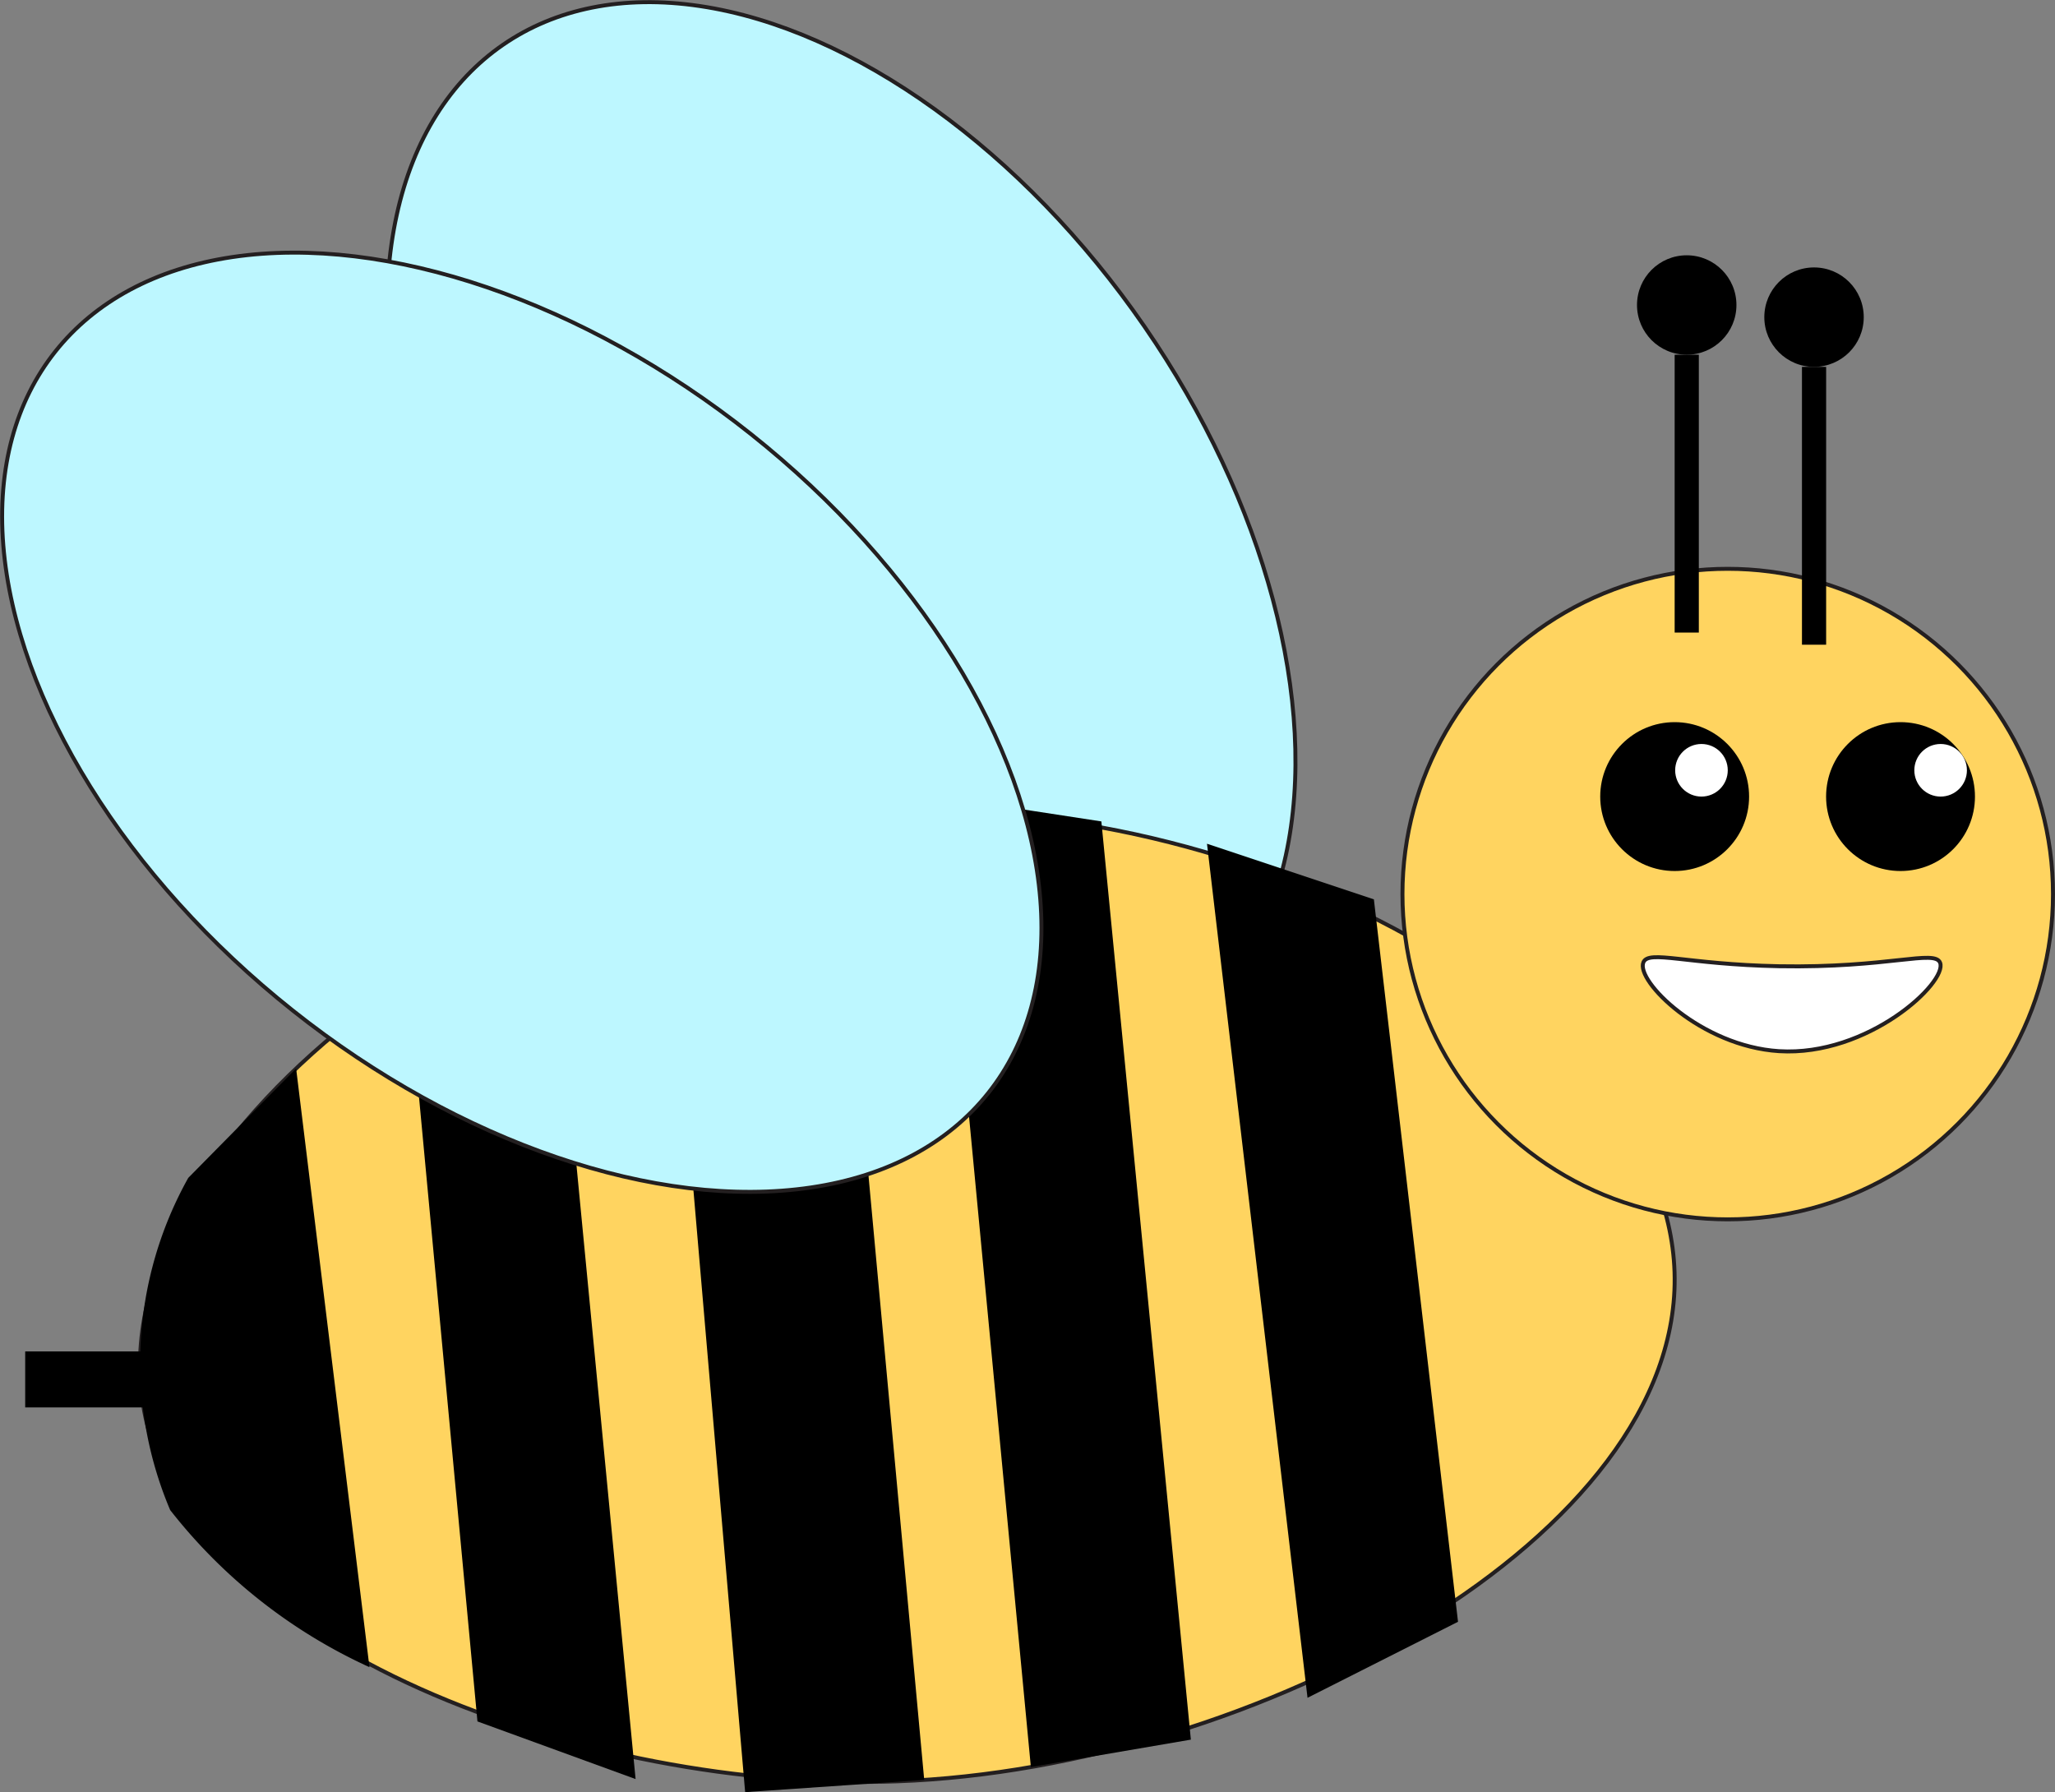 <svg xmlns="http://www.w3.org/2000/svg" viewBox="0 0 521.23 454.55"><rect x="0" y="0" width="521.23" height="454.55" fill="#808080" stroke="none"/><defs><style>.cls-1{fill:#bdf7ff;}.cls-1,.cls-2,.cls-4{stroke:#231f20;stroke-miterlimit:10;}.cls-2{fill:#ffd460;}.cls-3,.cls-4{fill:#fff;}</style></defs><g id="Layer_2" data-name="Layer 2"><g id="ground--spring"><ellipse class="cls-1" cx="213.37" cy="135.76" rx="93.38" ry="151.13" transform="translate(-39.35 145.19) rotate(-34.6)"/><path class="cls-2" d="M424.73,322.62c2.18,67-106.15,125.86-197.1,129.18-78,2.85-181.11-33.72-191.3-95.27C25.33,290.1,125.66,213,222,206.35,314.31,200,422.58,256.82,424.73,322.62Z"/><path d="M161.21,451.23,121.1,436.61q-8.82-94.12-17.62-188.23l36.24-20.3Q150.46,339.65,161.21,451.23Z"/><path d="M234.42,451.44,189,454.55q-10.22-118.85-20.42-237.67l43.14-11.56Z"/><path d="M302.05,441.23l-40.58,6.95L238.07,202l24,3.69,17.28,2.65Z"/><path d="M369.81,411.34l-38.17,19.28h0L306.14,214l42.33,14.11Q359.15,319.72,369.81,411.34Z"/><path d="M93.71,422.85A135.54,135.54,0,0,1,43.16,383a95.92,95.92,0,0,1,4.59-84.25L75.11,271Z"/><circle class="cls-2" cx="438.22" cy="226.77" r="82.5"/><circle cx="424.76" cy="202.04" r="18.88"/><circle cx="482.05" cy="202.04" r="18.88"/><circle class="cls-3" cx="431.56" cy="195.37" r="6.67"/><circle class="cls-3" cx="492.22" cy="195.37" r="6.67"/><path class="cls-4" d="M492.09,244.19c1.93,4.94-18.32,23.84-40.88,22.42-19.78-1.26-36.37-17.83-34.38-22.54,1.37-3.22,10.83.54,34.38,1C479.16,245.57,490.73,240.73,492.09,244.19Z"/><rect x="424.76" y="89.97" width="6.13" height="70.47"/><circle cx="427.82" cy="77.36" r="12.61"/><rect x="457.05" y="93.05" width="6.13" height="70.47"/><circle cx="460.11" cy="80.44" r="12.61"/><rect x="6.39" y="342.77" width="33.23" height="14.2"/><ellipse class="cls-1" cx="132.34" cy="183.17" rx="93.38" ry="151.13" transform="translate(-93.39 172.81) rotate(-51.52)"/></g></g></svg>